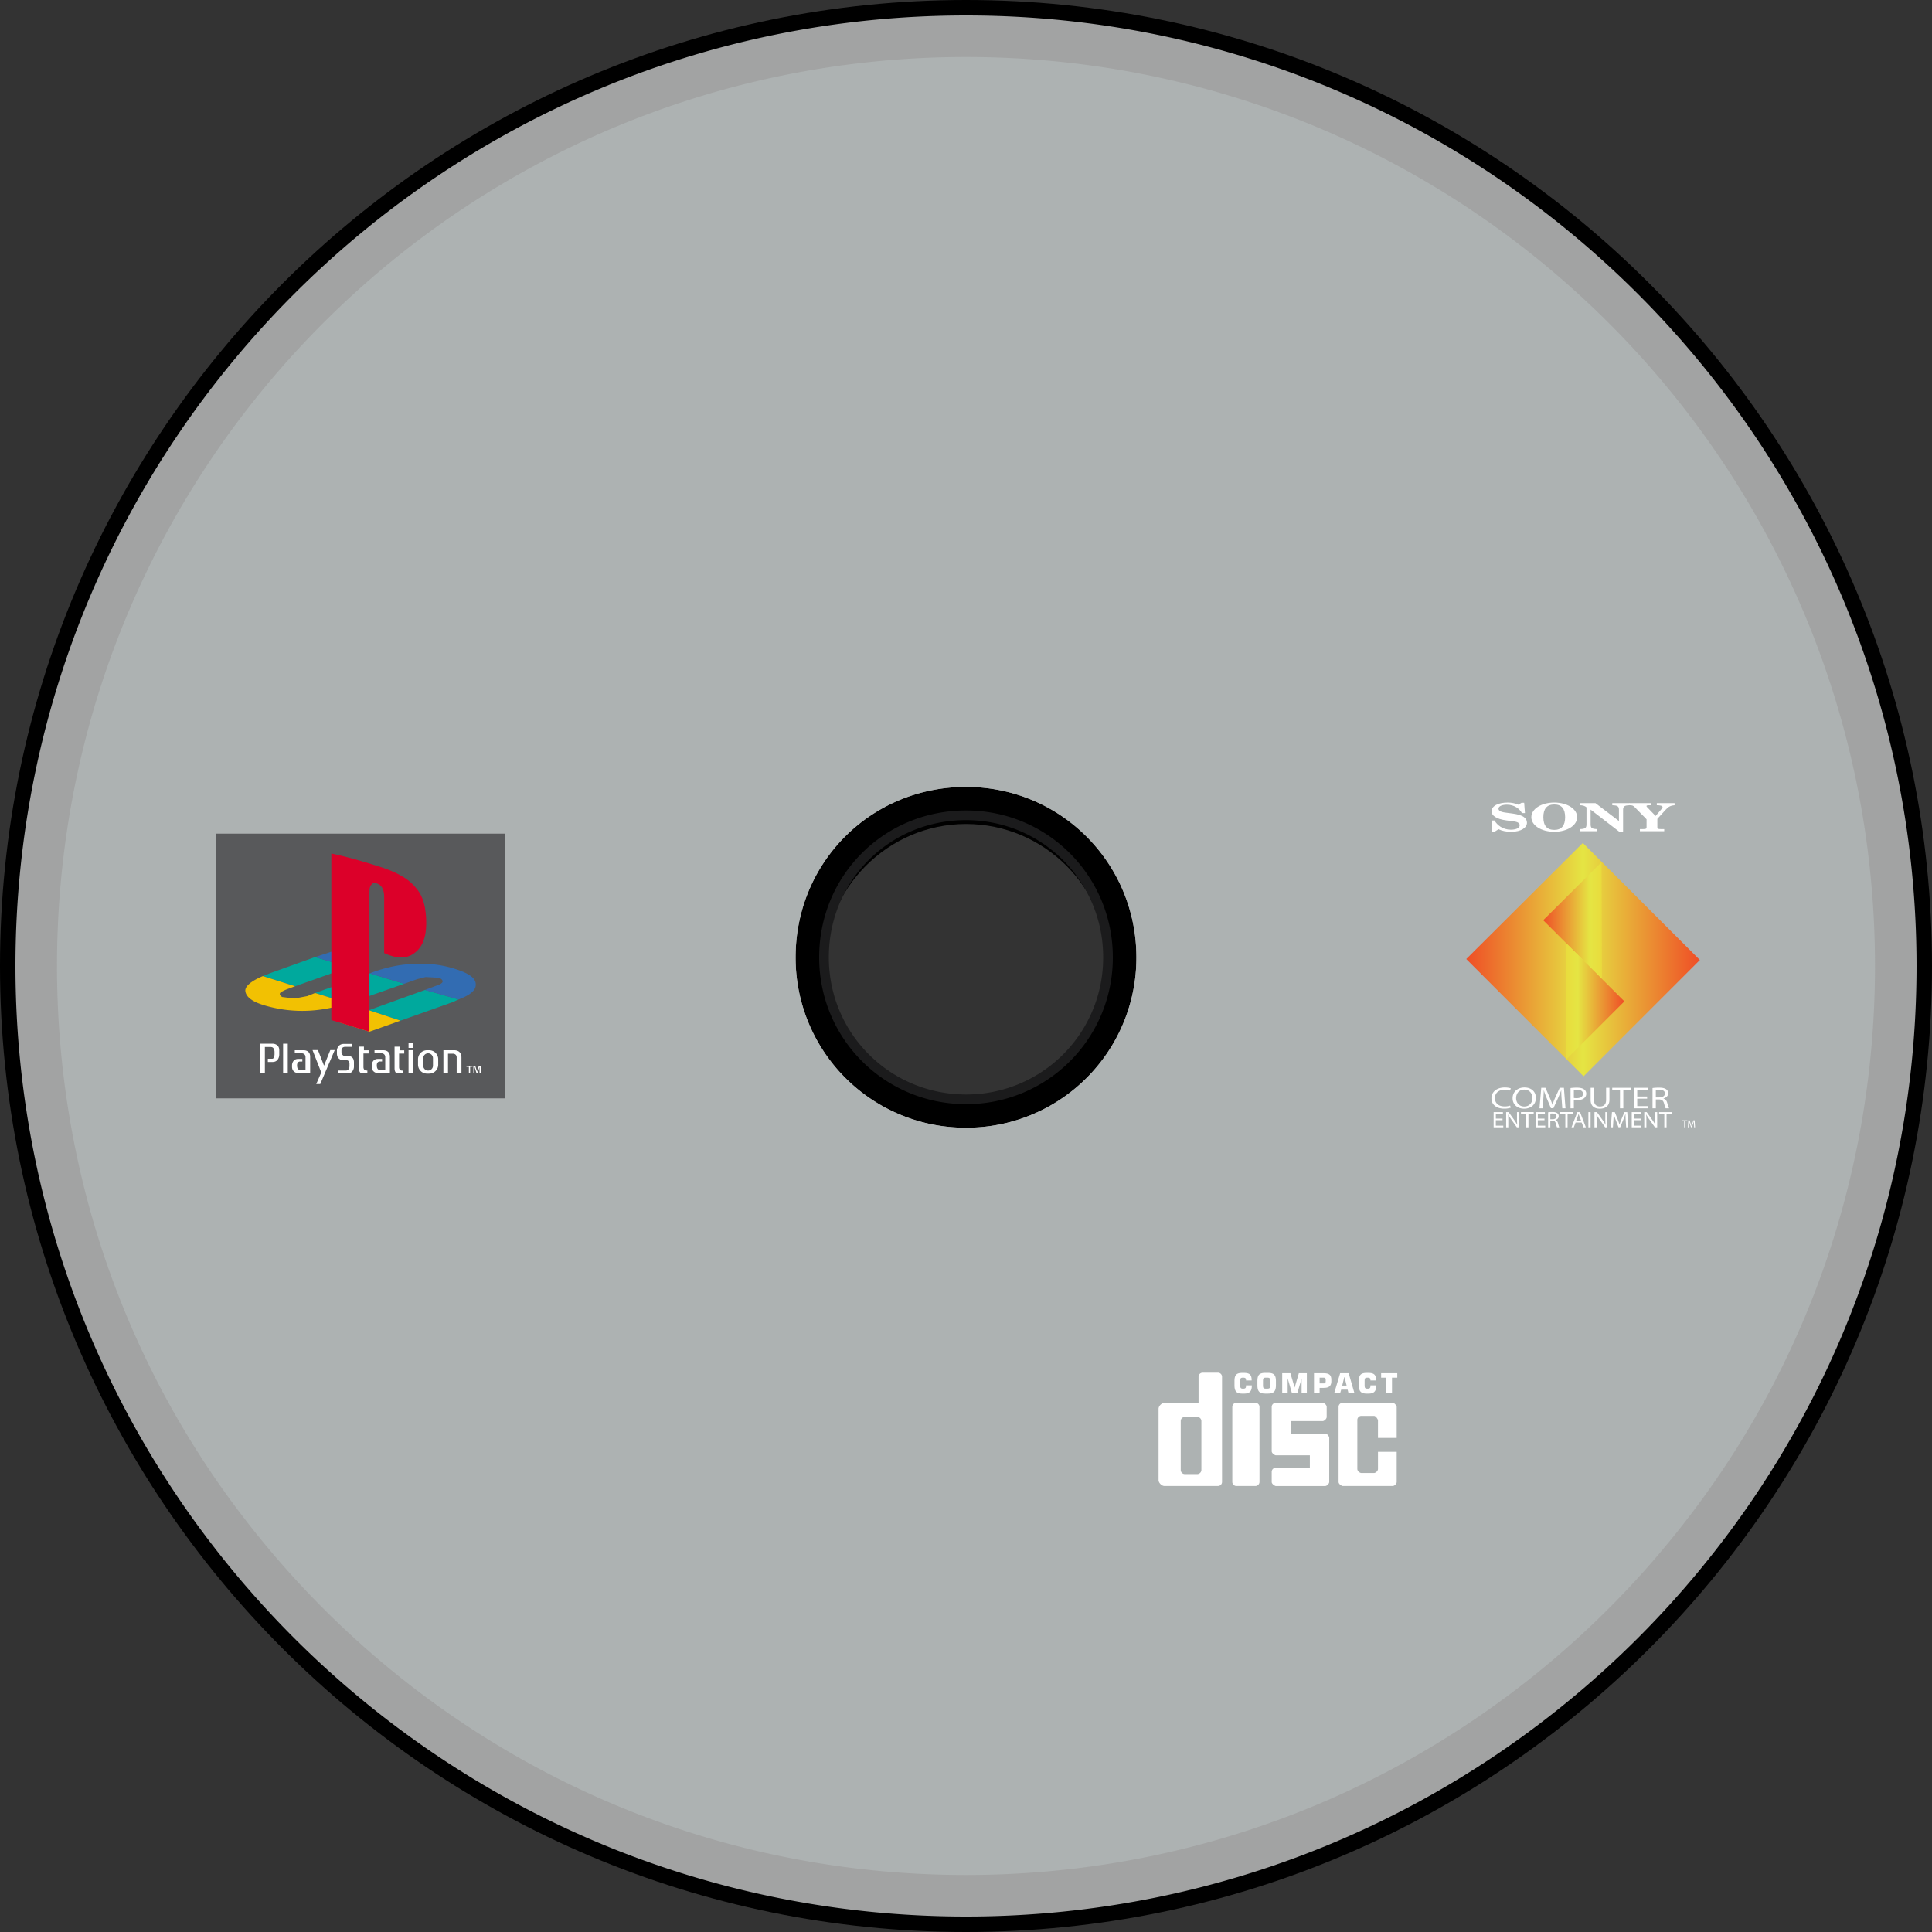 <?xml version="1.0" encoding="UTF-8" standalone="no"?>
<svg
   xmlns:dc="http://purl.org/dc/elements/1.1/"
   xmlns:cc="http://creativecommons.org/ns#"
   xmlns:rdf="http://www.w3.org/1999/02/22-rdf-syntax-ns#"
   xmlns:svg="http://www.w3.org/2000/svg"
   xmlns="http://www.w3.org/2000/svg"
   xmlns:sodipodi="http://sodipodi.sourceforge.net/DTD/sodipodi-0.dtd"
   xmlns:inkscape="http://www.inkscape.org/namespaces/inkscape"
   viewBox="0 0 172.352 172.352"
   version="1.1"
   id="svg77"
   sodipodi:docname="game.svg"
   width="172.352"
   height="172.352"
   inkscape:version="0.92.4 5da689c313, 2019-01-14">
  <rect x="0" y="0" width="172.352" height="172.352" fill="#333333" stroke="none"/>
  <defs
     id="defs81" />
  <sodipodi:namedview
     pagecolor="#ffffff"
     bordercolor="#666666"
     borderopacity="1"
     objecttolerance="10"
     gridtolerance="10"
     guidetolerance="10"
     inkscape:pageopacity="0"
     inkscape:pageshadow="2"
     inkscape:window-width="471"
     inkscape:window-height="442"
     id="namedview79"
     showgrid="false"
     inkscape:zoom="1.3692907"
     inkscape:cx="86.176003"
     inkscape:cy="86.175997"
     inkscape:window-x="0"
     inkscape:window-y="0"
     inkscape:window-maximized="0"
     inkscape:current-layer="svg77" />
  <path
     d="M 86.176,172.352 C 38.607,172.352 0,133.745 0,86.176 0,38.607 38.607,0 86.176,0 c 47.569,0 86.176,38.607 86.176,86.176 0,47.569 -38.607,86.176 -86.176,86.176 z M 98.844,86.176 c 0,-6.98 -5.688,-12.668 -12.668,-12.668 -6.98,0 -12.668,5.774 -12.668,12.668 0,6.98 5.601,12.668 12.668,12.668 7.067,0 12.668,-5.688 12.668,-12.668 z"
     id="path2"
     inkscape:connector-curvature="0" />
  <path
     d="m 86.176,63.512 c -12.495,0 -22.664,10.083 -22.664,22.664 0,12.581 10.083,22.664 22.664,22.664 12.581,0 22.664,-10.083 22.664,-22.664 0,-12.581 -10.169,-22.664 -22.664,-22.664 z m 0,34.556 c -6.98,0 -12.668,-5.601 -12.668,-12.668 0,-7.067 5.601,-12.668 12.668,-12.668 7.067,0 12.668,5.688 12.668,12.668 A 12.633,12.633 0 0 1 86.176,98.068 Z"
     stroke-miterlimit="10"
     id="path4"
     inkscape:connector-curvature="0"
     style="stroke:#1b1b1c;stroke-width:0.862;stroke-miterlimit:10" />
  <path
     d="m 86.176,1.379 c -46.793,0 -84.797,38.004 -84.797,84.797 0,46.793 38.004,84.797 84.797,84.797 46.793,0 84.797,-38.004 84.797,-84.797 0,-46.793 -38.004,-84.797 -84.797,-84.797 z m 0,99.223 A 15.16,15.16 0 0 1 70.975,85.401 c 0,-8.48 6.722,-15.201 15.201,-15.201 8.479,0 15.201,6.825 15.201,15.201 a 15.16,15.16 0 0 1 -15.201,15.201 z"
     id="path6"
     inkscape:connector-curvature="0"
     style="fill:#a2a3a3" />
  <path
     d="m 86.176,5.084 c -44.811,0 -81.091,36.28 -81.091,81.091 0,18.528 6.205,35.677 16.718,49.293 14.908,19.39 38.09,31.799 64.373,31.799 26.283,0 49.551,-12.495 64.373,-31.799 10.513,-13.616 16.718,-30.765 16.718,-49.293 0,-44.811 -36.28,-81.091 -81.091,-81.091 z m 0,95.518 A 15.16,15.16 0 0 1 70.975,85.401 c 0,-8.48 6.722,-15.201 15.201,-15.201 8.479,0 15.201,6.825 15.201,15.201 a 15.16,15.16 0 0 1 -15.201,15.201 z"
     id="path8"
     inkscape:connector-curvature="0"
     style="fill:#adb2b2" />
  <g
     id="g12"
     style="fill:#ffffff">
    <path
       d="m 134.039,99.93 h -0.596 v 0.49 h 0.665 v 0.148 h -0.862 V 99.21 h 0.828 v 0.147 h -0.63 v 0.43 h 0.596 v 0.143 z m 0.324,0.637 v -1.358 h 0.216 l 0.492,0.687 c 0.113,0.159 0.202,0.303 0.276,0.442 l 0.004,-0.002 a 5.43,5.43 0 0 1 -0.022,-0.558 v -0.569 h 0.187 v 1.358 h -0.2 l -0.487,-0.689 a 4.064,4.064 0 0 1 -0.286,-0.453 l -0.007,0.002 c 0.011,0.171 0.016,0.334 0.016,0.56 v 0.581 h -0.189 z m 1.787,-1.21 h -0.466 v -0.149 h 1.135 v 0.149 h -0.468 v 1.21 h -0.2 v -1.21 z m 1.632,0.573 h -0.596 v 0.49 h 0.665 v 0.148 h -0.862 V 99.21 h 0.828 v 0.147 h -0.63 v 0.43 h 0.596 v 0.143 z m 0.324,-0.704 c 0.1,-0.018 0.243,-0.027 0.38,-0.027 0.211,0 0.348,0.034 0.444,0.11 0.077,0.061 0.12,0.153 0.12,0.258 0,0.18 -0.127,0.298 -0.289,0.347 v 0.006 c 0.118,0.036 0.19,0.133 0.226,0.274 0.05,0.19 0.086,0.321 0.118,0.373 H 138.9 a 1.667,1.667 0 0 1 -0.102,-0.324 c -0.046,-0.188 -0.128,-0.258 -0.308,-0.264 h -0.187 v 0.588 h -0.197 z m 0.198,0.62 h 0.203 c 0.211,0 0.346,-0.104 0.346,-0.258 0,-0.176 -0.144,-0.252 -0.353,-0.254 a 0.924,0.924 0 0 0 -0.196,0.016 z m 1.337,-0.489 h -0.466 v -0.149 h 1.135 v 0.149 h -0.468 v 1.21 h -0.2 v -1.21 z m 0.915,0.783 -0.159,0.427 h -0.205 l 0.521,-1.358 h 0.239 l 0.523,1.358 h -0.211 L 141.1,100.14 Z m 0.503,-0.138 -0.15,-0.391 a 2.694,2.694 0 0 1 -0.08,-0.247 h -0.005 c -0.022,0.08 -0.047,0.163 -0.077,0.245 l -0.15,0.393 z m 0.837,-0.793 v 1.358 h -0.197 v -1.358 z m 0.346,1.358 v -1.358 h 0.216 l 0.492,0.687 c 0.113,0.159 0.202,0.303 0.276,0.442 l 0.004,-0.002 a 5.43,5.43 0 0 1 -0.022,-0.558 v -0.569 h 0.187 v 1.358 h -0.2 l -0.487,-0.689 a 4.064,4.064 0 0 1 -0.286,-0.453 l -0.007,0.002 c 0.011,0.171 0.016,0.334 0.016,0.56 v 0.581 h -0.189 z m 2.788,-0.596 a 9.391,9.391 0 0 1 -0.022,-0.587 H 145 a 7.421,7.421 0 0 1 -0.193,0.516 l -0.271,0.66 h -0.151 l -0.247,-0.647 a 5.493,5.493 0 0 1 -0.178,-0.529 h -0.005 c -0.004,0.17 -0.016,0.398 -0.029,0.601 l -0.041,0.582 h -0.189 l 0.107,-1.358 h 0.253 l 0.262,0.657 c 0.064,0.167 0.115,0.317 0.154,0.457 h 0.007 c 0.038,-0.137 0.093,-0.285 0.161,-0.457 l 0.274,-0.657 h 0.252 l 0.096,1.358 h -0.194 z m 1.329,-0.041 h -0.596 v 0.49 h 0.665 v 0.148 h -0.862 V 99.21 h 0.828 v 0.147 h -0.63 v 0.43 h 0.596 v 0.143 z m 0.324,0.637 v -1.358 h 0.216 l 0.492,0.687 c 0.113,0.159 0.202,0.303 0.276,0.442 l 0.004,-0.002 a 5.43,5.43 0 0 1 -0.022,-0.558 v -0.569 h 0.187 v 1.358 h -0.2 l -0.487,-0.689 a 4.064,4.064 0 0 1 -0.286,-0.453 l -0.007,0.002 c 0.011,0.171 0.016,0.334 0.016,0.56 v 0.581 h -0.189 z m 1.787,-1.21 h -0.466 v -0.149 h 1.135 v 0.149 h -0.468 v 1.21 h -0.2 v -1.21 z"
       id="path10"
       inkscape:connector-curvature="0" />
  </g>
  <g
     id="g16"
     style="fill:#ffffff">
    <path
       d="m 150.247,100.008 h -0.191 V 99.94 h 0.465 v 0.068 h -0.193 v 0.559 h -0.082 v -0.559 z m 0.873,0.284 c -0.005,-0.088 -0.011,-0.193 -0.01,-0.271 h -0.003 a 3.469,3.469 0 0 1 -0.079,0.238 l -0.11,0.304 h -0.062 l -0.102,-0.299 a 2.838,2.838 0 0 1 -0.072,-0.243 h -0.002 c -0.002,0.078 -0.007,0.183 -0.012,0.278 l -0.018,0.269 h -0.077 l 0.044,-0.627 h 0.104 l 0.107,0.303 c 0.026,0.077 0.048,0.147 0.064,0.212 h 0.003 a 2.34,2.34 0 0 1 0.066,-0.212 l 0.111,-0.303 h 0.104 l 0.039,0.627 h -0.079 z"
       id="path14"
       inkscape:connector-curvature="0" />
  </g>
  <g
     id="g20"
     style="fill:#ffffff">
    <path
       d="m 134.776,98.813 a 1.782,1.782 0 0 1 -0.601,0.087 c -0.641,0 -1.124,-0.326 -1.124,-0.927 0,-0.573 0.483,-0.962 1.188,-0.962 0.283,0 0.462,0.049 0.539,0.081 l -0.07,0.194 a 1.28,1.28 0 0 0 -0.459,-0.076 c -0.533,0 -0.887,0.275 -0.887,0.755 0,0.449 0.321,0.737 0.874,0.737 0.179,0 0.362,-0.03 0.48,-0.076 z m 2.24,-0.876 c 0,0.63 -0.475,0.966 -1.055,0.966 -0.601,0 -1.023,-0.375 -1.023,-0.93 0,-0.582 0.45,-0.962 1.056,-0.962 0.621,0 1.022,0.383 1.022,0.926 z m -1.765,0.031 c 0,0.391 0.264,0.742 0.726,0.742 0.465,0 0.729,-0.345 0.729,-0.761 0,-0.364 -0.237,-0.745 -0.726,-0.745 -0.486,-10e-4 -0.729,0.361 -0.729,0.764 z m 4.062,0.1 a 11.124,11.124 0 0 1 -0.034,-0.792 h -0.01 a 9.381,9.381 0 0 1 -0.287,0.696 l -0.402,0.889 h -0.222 l -0.368,-0.873 a 7.334,7.334 0 0 1 -0.263,-0.712 h -0.007 c -0.007,0.229 -0.023,0.536 -0.044,0.81 l -0.061,0.786 h -0.28 l 0.159,-1.832 h 0.374 l 0.388,0.886 c 0.095,0.226 0.172,0.427 0.23,0.617 h 0.01 c 0.058,-0.185 0.139,-0.385 0.239,-0.617 l 0.406,-0.886 h 0.374 l 0.142,1.832 h -0.286 z m 0.795,-1.005 a 4.06,4.06 0 0 1 0.564,-0.035 c 0.29,0 0.503,0.054 0.638,0.151 a 0.453,0.453 0 0 1 0.198,0.383 0.486,0.486 0 0 1 -0.175,0.392 c -0.155,0.133 -0.409,0.201 -0.695,0.201 -0.088,0 -0.169,-0.003 -0.237,-0.017 v 0.734 h -0.294 v -1.809 z m 0.294,0.883 c 0.064,0.014 0.145,0.019 0.242,0.019 0.355,0 0.571,-0.139 0.571,-0.391 0,-0.242 -0.212,-0.36 -0.537,-0.36 -0.128,0 -0.226,0.009 -0.277,0.02 v 0.712 z m 1.794,-0.906 v 1.085 c 0,0.41 0.226,0.584 0.53,0.584 0.337,0 0.553,-0.179 0.553,-0.584 V 97.04 h 0.297 v 1.068 c 0,0.563 -0.367,0.795 -0.86,0.795 -0.466,0 -0.817,-0.215 -0.817,-0.783 v -1.08 z m 2.321,0.201 h -0.691 V 97.04 h 1.684 v 0.201 h -0.696 v 1.631 h -0.297 z m 2.422,0.772 h -0.884 v 0.661 h 0.985 v 0.198 h -1.279 V 97.04 h 1.228 v 0.198 h -0.934 v 0.58 h 0.884 z m 0.481,-0.949 c 0.149,-0.024 0.362,-0.037 0.564,-0.037 0.314,0 0.516,0.046 0.658,0.149 a 0.42,0.42 0 0 1 0.179,0.348 c 0,0.242 -0.189,0.403 -0.428,0.468 V 98 c 0.175,0.049 0.28,0.18 0.334,0.369 0.074,0.256 0.128,0.433 0.175,0.503 h -0.303 c -0.037,-0.052 -0.088,-0.209 -0.152,-0.438 -0.067,-0.252 -0.189,-0.348 -0.455,-0.356 h -0.277 v 0.794 h -0.294 v -1.808 z m 0.294,0.835 h 0.3 c 0.314,0 0.513,-0.139 0.513,-0.348 0,-0.237 -0.212,-0.339 -0.523,-0.342 -0.142,0 -0.243,0.011 -0.29,0.021 z"
       id="path18"
       inkscape:connector-curvature="0" />
  </g>
  <path
     d="m 133.063,73.199 h 0.265 c 0.217,0.395 0.731,0.819 1.456,0.819 0.379,0 0.785,-0.114 0.785,-0.392 0,-0.205 -0.179,-0.309 -0.584,-0.361 l -0.552,-0.069 c -0.979,-0.121 -1.369,-0.454 -1.369,-0.808 0,-0.534 0.666,-0.791 1.434,-0.791 0.346,0 0.66,0.062 0.947,0.191 l 0.292,-0.17 h 0.233 l 0.07,0.916 h -0.271 c -0.2,-0.371 -0.671,-0.749 -1.342,-0.749 -0.346,0 -0.747,0.107 -0.747,0.357 0,0.149 0.124,0.284 0.601,0.347 l 0.671,0.09 c 0.893,0.121 1.267,0.389 1.267,0.819 0,0.423 -0.498,0.808 -1.413,0.808 -0.438,0 -0.823,-0.08 -1.12,-0.232 l -0.341,0.215 h -0.238 z m 5.592,-1.603 c 1.142,0 2.041,0.562 2.041,1.304 0,0.742 -0.898,1.304 -2.041,1.304 -1.147,0 -2.046,-0.562 -2.046,-1.304 0,-0.742 0.899,-1.304 2.046,-1.304 z m 0,2.439 c 0.65,0 0.969,-0.382 0.969,-1.134 0,-0.753 -0.319,-1.134 -0.969,-1.134 -0.654,0 -0.974,0.382 -0.974,1.134 0,0.752 0.319,1.134 0.974,1.134 z m 2.279,-2.387 h 1.396 l 2.095,1.596 v -0.975 c 0,-0.323 -0.092,-0.42 -0.596,-0.434 v -0.187 h 1.559 v 0.187 c -0.503,0.014 -0.595,0.111 -0.595,0.434 v 1.918 h -0.352 l -2.533,-1.953 h -0.011 v 1.297 c 0,0.323 0.092,0.42 0.596,0.434 v 0.187 h -1.559 v -0.187 c 0.503,-0.014 0.595,-0.111 0.595,-0.434 v -1.509 c -0.135,-0.125 -0.346,-0.187 -0.595,-0.187 z"
     id="path22"
     inkscape:connector-curvature="0"
     style="fill:#ffffff" />
  <path
     d="m 145.351,71.648 h 1.937 v 0.187 h -0.119 c -0.227,0 -0.287,0.021 -0.287,0.08 0,0.031 0.027,0.066 0.103,0.142 l 0.709,0.735 0.52,-0.604 c 0.076,-0.09 0.103,-0.135 0.103,-0.173 0,-0.146 -0.249,-0.18 -0.514,-0.18 v -0.187 h 1.586 v 0.187 c -0.39,0.035 -0.552,0.135 -0.823,0.43 l -0.714,0.784 v 0.742 c 0,0.132 0.033,0.173 0.325,0.173 h 0.287 v 0.187 h -2.17 v -0.187 h 0.271 c 0.292,0 0.324,-0.042 0.324,-0.173 V 73.09 l -1.039,-1.065 c -0.157,-0.16 -0.216,-0.191 -0.498,-0.191 v -0.186 z"
     id="path24"
     inkscape:connector-curvature="0"
     style="fill:#ffffff" />
  <linearGradient
     id="a"
     gradientUnits="userSpaceOnUse"
     x1="15201.842"
     y1="15594.378"
     x2="15285.2"
     y2="15594.378"
     gradientTransform="matrix(0.25,0,0,0.25,-3669.655,-3812.986)">
    <stop
       offset="0"
       stop-color="#ef4e26"
       id="stop26" />
    <stop
       offset=".5"
       stop-color="#e5e543"
       id="stop28" />
    <stop
       offset="1"
       stop-color="#ef4e26"
       id="stop30" />
  </linearGradient>
  <path
     d="M 141.203,75.199 151.644,85.641 141.268,96.017 130.805,85.554 Z"
     id="path33"
     inkscape:connector-curvature="0"
     style="fill:url(#a)" />
  <linearGradient
     id="b"
     gradientUnits="userSpaceOnUse"
     x1="30154.832"
     y1="31204.57"
     x2="30238.189"
     y2="31204.57"
     gradientTransform="matrix(0.125,0,0,0.125,-3631.682,-3818.45)">
    <stop
       offset="0"
       stop-color="#ef4e26"
       id="stop35" />
    <stop
       offset=".4"
       stop-color="#e5e543"
       id="stop37" />
    <stop
       offset="1"
       stop-color="#fbae1f"
       id="stop39" />
  </linearGradient>
  <path
     d="m 142.903,87.325 -5.232,-5.232 5.199,-5.177"
     id="path42"
     inkscape:connector-curvature="0"
     style="fill:url(#b)" />
  <linearGradient
     id="c"
     gradientUnits="userSpaceOnUse"
     x1="30226.695"
     y1="31042.121"
     x2="30310.059"
     y2="31042.121"
     gradientTransform="matrix(0.125,0,0,0.125,-3643.848,-3790.95)">
    <stop
       offset="0"
       stop-color="#fbae1f"
       id="stop44" />
    <stop
       offset=".6"
       stop-color="#e5e543"
       id="stop46" />
    <stop
       offset="1"
       stop-color="#ef4e26"
       id="stop48" />
  </linearGradient>
  <path
     d="m 139.688,84.11 5.22,5.22 -5.187,5.189"
     id="path51"
     inkscape:connector-curvature="0"
     style="fill:url(#c)" />
  <g
     id="g55"
     style="fill:#ffffff">
    <path
       d="m 110.296,125.146 h 1.699 c 0.203,0 0.363,0.17 0.363,0.363 v 6.693 c 0,0.193 -0.17,0.363 -0.363,0.363 h -1.699 a 0.366,0.366 0 0 1 -0.363,-0.363 v -6.693 a 0.36,0.36 0 0 1 0.363,-0.363 z m -1.646,-2.69 h -1.361 a 0.367,0.367 0 0 0 -0.367,0.367 v 2.327 h -3.04 c -0.245,0 -0.527,0.278 -0.527,0.527 v 6.362 c 0,0.249 0.285,0.527 0.527,0.527 l 4.768,-0.003 a 0.36,0.36 0 0 0 0.367,-0.36 v -9.38 a 0.367,0.367 0 0 0 -0.367,-0.367 z m -1.476,8.683 c 0,0.19 -0.173,0.363 -0.363,0.363 h -1.116 a 0.368,0.368 0 0 1 -0.363,-0.363 v -4.369 a 0.36,0.36 0 0 1 0.363,-0.363 h 1.116 c 0.203,0 0.363,0.173 0.363,0.363 z m 8.002,-3.25 3.037,-0.003 c 0.203,0 0.367,0.281 0.367,0.367 v 3.947 c 0,0.16 -0.206,0.367 -0.367,0.367 h -4.402 c -0.056,0 -0.363,-0.16 -0.363,-0.363 v -0.9 a 0.36,0.36 0 0 1 0.363,-0.363 h 3.04 v -1.116 h -3.04 c -0.062,0 -0.363,-0.16 -0.363,-0.363 v -3.95 a 0.36,0.36 0 0 1 0.363,-0.363 h 4.179 c 0.17,0 0.363,0.2 0.363,0.363 v 0.9 c 0,0.151 -0.213,0.363 -0.363,0.363 h -2.815 v 1.114 z m 9.422,1.626 v 2.687 c 0,0.167 -0.196,0.363 -0.363,0.363 h -4.458 c -0.069,0 -0.363,-0.16 -0.363,-0.363 v -6.693 a 0.36,0.36 0 0 1 0.363,-0.363 h 4.458 c 0.203,0 0.363,0.298 0.363,0.363 v 2.769 h -1.669 v -1.604 c 0,0 -0.16,-0.363 -0.363,-0.363 h -1.116 a 0.36,0.36 0 0 0 -0.363,0.363 v 4.369 c 0,0.2 0.226,0.363 0.363,0.363 h 1.116 c 0.17,0 0.363,-0.193 0.363,-0.363 v -1.528 z m -0.92,-5.236 h 0.501 v -1.378 h 0.471 v -0.396 h -1.44 v 0.396 h 0.468 z m -0.909,-0.691 h -0.514 v 0.046 c 0,0.19 -0.062,0.249 -0.259,0.249 -0.242,0 -0.259,-0.088 -0.259,-0.353 v -0.291 c 0,-0.265 0.016,-0.337 0.259,-0.337 0.183,0 0.259,0.043 0.259,0.219 v 0.029 h 0.501 v -0.029 c 0,-0.484 -0.183,-0.645 -0.697,-0.645 h -0.137 c -0.53,0 -0.697,0.19 -0.697,0.733 v 0.367 c 0,0.527 0.167,0.746 0.697,0.746 h 0.167 c 0.468,0 0.681,-0.203 0.681,-0.674 v -0.06 z m -6.899,-1.083 -0.377,1.276 -0.379,-1.276 h -0.73 v 1.774 h 0.487 v -1.319 l 0.38,1.319 h 0.484 l 0.38,-1.306 v 1.306 h 0.468 v -1.774 z m 4.444,0 h -0.76 l -0.53,1.774 h 0.53 l 0.092,-0.308 h 0.576 l 0.075,0.308 h 0.53 z m -0.38,1.1 h -0.196 l 0.18,-0.733 h 0.032 l 0.18,0.733 z m -1.849,-1.1 h -0.864 v 1.774 h 0.501 v -0.468 h 0.364 c 0.468,0 0.681,-0.164 0.681,-0.602 v -0.118 c -10e-4,-0.442 -0.214,-0.586 -0.682,-0.586 z m 0.18,0.687 c 0,0.177 -0.043,0.223 -0.196,0.223 h -0.347 v -0.514 h 0.318 c 0.167,0 0.226,0.043 0.226,0.19 v 0.101 z m -5.154,-0.717 h -0.242 c -0.53,0 -0.697,0.19 -0.697,0.733 v 0.367 c 0,0.527 0.167,0.746 0.697,0.746 h 0.242 c 0.53,0 0.713,-0.219 0.713,-0.746 v -0.367 c 0,-0.543 -0.183,-0.733 -0.713,-0.733 z m 0.199,1.054 c 0,0.281 -0.016,0.353 -0.275,0.353 h -0.092 c -0.255,0 -0.272,-0.072 -0.272,-0.353 v -0.291 c 0,-0.265 0.016,-0.337 0.272,-0.337 h 0.092 c 0.259,0 0.275,0.072 0.275,0.337 z m -1.639,0.059 h -0.514 v 0.046 c 0,0.19 -0.062,0.249 -0.259,0.249 -0.242,0 -0.259,-0.088 -0.259,-0.353 v -0.291 c 0,-0.265 0.016,-0.337 0.259,-0.337 0.183,0 0.259,0.043 0.259,0.219 v 0.029 h 0.501 v -0.029 c 0,-0.484 -0.183,-0.645 -0.7,-0.645 h -0.134 c -0.53,0 -0.697,0.19 -0.697,0.733 v 0.367 c 0,0.527 0.167,0.746 0.697,0.746 h 0.167 c 0.468,0 0.681,-0.203 0.681,-0.674 v -0.06 z"
       id="path53"
       inkscape:connector-curvature="0" />
  </g>
  <g
     id="g75">
    <path
       d="M 19.3,74.37 H 45.059 V 97.982 H 19.3 Z"
       id="path57"
       inkscape:connector-curvature="0"
       style="fill:#58595b" />
    <g
       id="g67"
       style="clip-rule:evenodd;fill-rule:evenodd">
      <path
         d="m 31.121,86.282 -3.014,-0.904 -3.974,1.425 -0.685,0.274 2.878,0.904 z m 4.933,1.48 -4.302,1.507 -0.713,0.219 -2.932,-0.904 4.878,-1.754 z m 1.863,0.548 -5.014,1.809 2.822,0.931 4.632,-1.644 0.548,-0.247 z"
         id="path59"
         inkscape:connector-curvature="0"
         style="fill:#00a99d" />
      <path
         d="m 35.725,91.05 -2.822,-0.931 -2.823,1.014 2.878,0.904 z m -7.618,-2.466 2.932,0.904 c -2.466,0.822 -4.851,0.904 -7.18,0.274 -1.233,-0.329 -1.918,-0.767 -1.973,-1.37 -0.027,-0.411 0.521,-0.877 1.562,-1.315 l 2.877,0.904 -0.74,0.274 a 3.392,3.392 0 0 0 -0.548,0.274 c -0.137,0.137 -0.082,0.274 0.137,0.411 l 1.096,0.137 1.151,-0.219 z"
         id="path61"
         inkscape:connector-curvature="0"
         style="fill:#f2c102" />
      <path
         d="m 29.614,84.885 2.96,0.849 -1.453,0.548 -3.014,-0.904 z m 3.371,1.945 c 1.425,-0.548 2.795,-0.822 4.111,-0.849 a 9.933,9.933 0 0 1 3.617,0.493 c 1.096,0.356 1.699,0.767 1.726,1.288 0.055,0.548 -0.438,0.987 -1.534,1.398 l -2.987,-0.849 1.014,-0.384 c 0.411,-0.137 0.603,-0.274 0.548,-0.438 -0.055,-0.137 -0.192,-0.247 -0.493,-0.274 l -1.014,-0.055 -0.767,0.192 -1.151,0.411 z"
         id="path63"
         inkscape:connector-curvature="0"
         style="fill:#326cb2" />
      <path
         d="m 29.559,76.143 v 14.853 l 3.398,1.041 V 79.623 c 0,-0.329 0.027,-0.548 0.164,-0.685 0.137,-0.192 0.274,-0.219 0.466,-0.137 0.466,0.137 0.685,0.548 0.685,1.233 v 4.988 c 1.042,0.493 1.973,0.548 2.658,0.027 0.713,-0.493 1.096,-1.37 1.096,-2.685 0,-1.37 -0.274,-2.411 -0.877,-3.097 -0.548,-0.74 -1.507,-1.343 -2.932,-1.836 -1.862,-0.603 -3.425,-1.042 -4.658,-1.288 z"
         id="path65"
         inkscape:connector-curvature="0"
         style="fill:#dc0029" />
    </g>
    <g
       id="g73"
       style="fill:#ffffff">
      <path
         d="m 24.33,93.105 h -1.11 v 2.636 h 0.41 v -2.34 h 0.542 c 0.312,0 0.319,0.414 0.319,0.414 v 0.256 c -0.017,0.428 -0.221,0.376 -0.221,0.376 h -0.375 v 0.291 h 0.417 c 0.6,0 0.601,-0.635 0.601,-0.635 v -0.415 c 0,-0.59 -0.583,-0.583 -0.583,-0.583 z"
         id="path69"
         inkscape:connector-curvature="0"
         style="clip-rule:evenodd;fill-rule:evenodd" />
      <path
         d="m 25.256,93.105 h 0.416 v 2.647 h -0.416 z m 1.042,0.587 h 0.754 c 0,0 0.617,-0.056 0.617,0.568 v 1.487 h -1.014 c 0,0 -0.628,-0.007 -0.603,-0.621 V 95 c 0,0 0.025,-0.535 0.535,-0.535 h 0.384 v 0.23 H 26.74 c 0,0 -0.239,0.01 -0.239,0.333 0,0.323 0.116,0.442 0.365,0.442 h 0.389 v -1.171 c 0,0 0.021,-0.34 -0.386,-0.34 h -0.572 v -0.267 z m 7.113,0 h 0.754 c 0,0 0.617,-0.056 0.617,0.568 v 1.487 h -1.014 c 0,0 -0.628,-0.007 -0.603,-0.621 V 95 c 0,0 0.025,-0.535 0.535,-0.535 h 0.384 v 0.23 h -0.232 c 0,0 -0.238,0.01 -0.238,0.333 0,0.323 0.116,0.442 0.365,0.442 h 0.389 v -1.171 c 0,0 0.021,-0.34 -0.386,-0.34 H 33.41 v -0.267 z m -5.53,-0.014 h 0.484 l 0.542,1.389 0.558,-1.389 h 0.394 l -1.289,3.026 h -0.358 l 0.448,-1.032 z m 2.278,1.824 h 0.694 c 0,0 0.323,0.024 0.323,-0.418 V 94.85 c 0,0 -0.025,-0.272 -0.272,-0.272 h -0.3 c 0,0 -0.565,0.012 -0.547,-0.643 v -0.249 c 0,0 0.028,-0.561 0.638,-0.561 h 0.726 v 0.263 h -0.635 c 0,0 -0.324,-0.014 -0.324,0.325 v 0.152 c 0,0 0.021,0.348 0.348,0.348 h 0.327 c 0,0 0.438,-10e-4 0.438,0.557 v 0.428 c 0,0 -0.032,0.559 -0.559,0.559 h -0.858 v -0.255 z m 2.613,0.246 h -0.463 c 0,0 -0.288,0.035 -0.288,-0.459 v -1.922 h 0.445 v 0.326 h 0.417 v 0.288 h -0.459 v 1.203 c 0,0 -0.021,0.316 0.281,0.316 h 0.067 z m 3.178,0.007 h -0.463 c 0,0 -0.288,0.035 -0.288,-0.459 v -1.922 h 0.445 V 93.7 h 0.417 v 0.288 h -0.459 v 1.203 c 0,0 -0.021,0.315 0.281,0.315 h 0.067 z m 0.496,-2.687 h 0.41 v 0.416 h -0.41 z m 0,0.616 h 0.41 v 2.041 h -0.41 z m 1.846,0.007 h -0.2 a 0.8,0.8 0 0 0 -0.8,0.8 v 0.484 a 0.8,0.8 0 0 0 0.8,0.8 h 0.2 a 0.8,0.8 0 0 0 0.8,-0.8 v -0.484 a 0.802,0.802 0 0 0 -0.8,-0.8 z m 0.334,1.384 a 0.43,0.43 0 0 1 -0.434,0.427 0.43,0.43 0 0 1 -0.434,-0.427 v -0.683 a 0.43,0.43 0 0 1 0.434,-0.427 0.43,0.43 0 0 1 0.434,0.427 z m 0.93,-1.384 h 0.968 c 0,0 0.641,-0.037 0.641,0.641 v 1.414 H 40.74 v -1.384 c 0,0 0.042,-0.366 -0.366,-0.366 h -0.408 v 1.728 h -0.41 z m 2.273,2.042 V 95.169 H 41.614 V 95.07 h 0.541 v 0.098 h -0.216 v 0.564 h -0.11 z m 0.4,0 V 95.07 h 0.163 l 0.168,0.529 0.162,-0.529 h 0.159 v 0.663 H 42.78 v -0.556 l -0.171,0.556 h -0.1 l -0.178,-0.564 v 0.564 z"
         id="path71"
         inkscape:connector-curvature="0" />
    </g>
  </g>
</svg>
